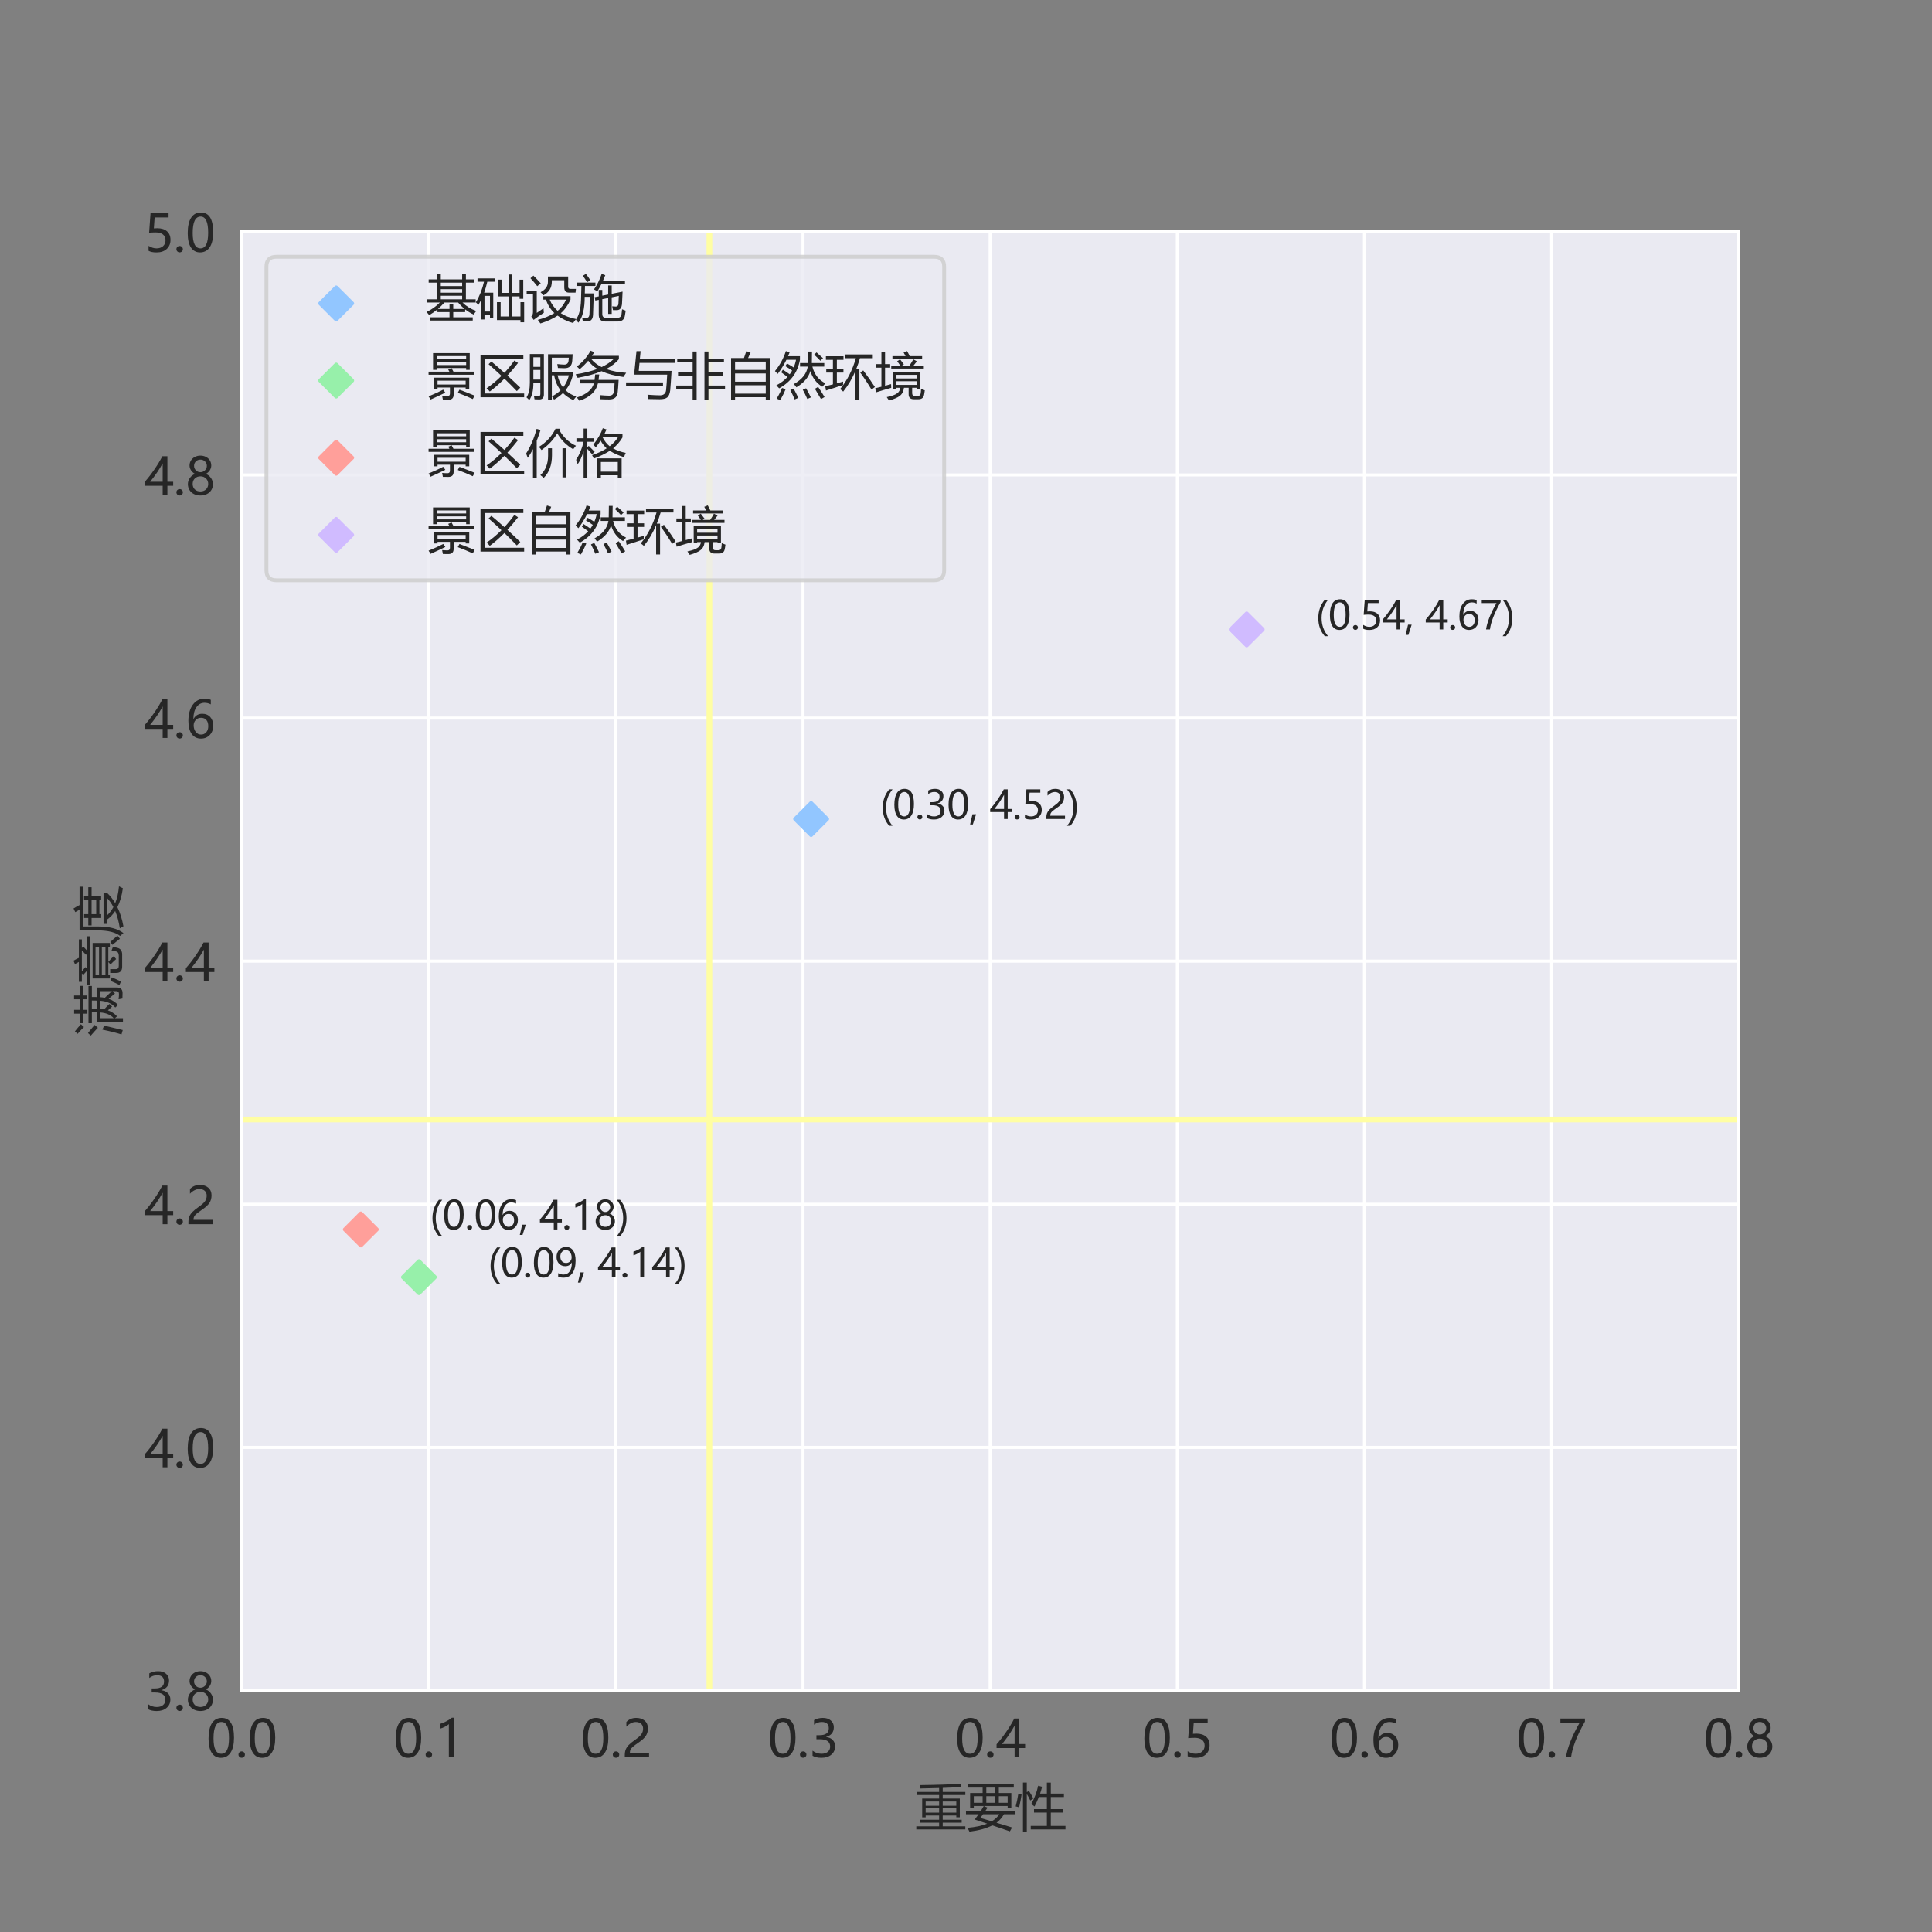 <?xml version="1.0" encoding="utf-8" standalone="no"?>
<!DOCTYPE svg PUBLIC "-//W3C//DTD SVG 1.1//EN"
  "http://www.w3.org/Graphics/SVG/1.1/DTD/svg11.dtd">
<svg xmlns:xlink="http://www.w3.org/1999/xlink" width="504pt" height="504pt" viewBox="0 0 504 504" xmlns="http://www.w3.org/2000/svg" version="1.1">
 <rect x="0" y="0" width="504" height="504" fill="#808080" stroke="none"/>
 <defs>
  <style type="text/css">*{stroke-linejoin: round; stroke-linecap: butt}</style>
 </defs>
 <g id="figure_1">
  <g id="patch_1">
   <path d="M 0 504 
L 504 504 
L 504 0 
L 0 0 
L 0 504 
z
" style="fill: none"/>
  </g>
  <g id="axes_1">
   <g id="patch_2">
    <path d="M 63 441 
L 453.6 441 
L 453.6 60.48 
L 63 60.48 
z
" style="fill: #eaeaf2"/>
   </g>
   <g id="matplotlib.axis_1">
    <g id="xtick_1">
     <g id="line2d_1">
      <path d="M 63 441 
L 63 60.48 
" clip-path="url(#pb23d74cddd)" style="fill: none; stroke: #ffffff; stroke-width: 0.8; stroke-linecap: round"/>
     </g>
     <g id="text_1">
      <!-- 0.0 -->
      <g style="fill: #262626" transform="translate(53.812 458.392) scale(0.13 -0.13)">
       <defs>
        <path id="MicrosoftYaHei-30" d="M 284 2325 
Q 284 3606 709 4264 
Q 1134 4922 1941 4922 
Q 3478 4922 3478 2441 
Q 3478 1216 3045 567 
Q 2613 -81 1831 -81 
Q 1094 -81 689 534 
Q 284 1150 284 2325 
z
M 909 2353 
Q 909 425 1888 425 
Q 2850 425 2850 2384 
Q 2850 4413 1906 4413 
Q 909 4413 909 2353 
z
" transform="scale(0.016)"/>
        <path id="MicrosoftYaHei-2e" d="M 372 322 
Q 372 491 487 606 
Q 603 722 775 722 
Q 950 722 1065 605 
Q 1181 488 1181 322 
Q 1181 159 1065 42 
Q 950 -75 772 -75 
Q 600 -75 486 42 
Q 372 159 372 322 
z
" transform="scale(0.016)"/>
       </defs>
       <use xlink:href="#MicrosoftYaHei-30"/>
       <use xlink:href="#MicrosoftYaHei-2e" x="58.643"/>
       <use xlink:href="#MicrosoftYaHei-30" x="82.715"/>
      </g>
     </g>
    </g>
    <g id="xtick_2">
     <g id="line2d_2">
      <path d="M 111.825 441 
L 111.825 60.48 
" clip-path="url(#pb23d74cddd)" style="fill: none; stroke: #ffffff; stroke-width: 0.8; stroke-linecap: round"/>
     </g>
     <g id="text_2">
      <!-- 0.1 -->
      <g style="fill: #262626" transform="translate(102.637 458.392) scale(0.13 -0.13)">
       <defs>
        <path id="MicrosoftYaHei-31" d="M 1781 0 
L 1781 4141 
Q 1638 3997 1295 3819 
Q 953 3641 663 3569 
L 663 4169 
Q 1047 4275 1484 4508 
Q 1922 4741 2156 4947 
L 2388 4947 
L 2388 0 
L 1781 0 
z
" transform="scale(0.016)"/>
       </defs>
       <use xlink:href="#MicrosoftYaHei-30"/>
       <use xlink:href="#MicrosoftYaHei-2e" x="58.643"/>
       <use xlink:href="#MicrosoftYaHei-31" x="82.715"/>
      </g>
     </g>
    </g>
    <g id="xtick_3">
     <g id="line2d_3">
      <path d="M 160.65 441 
L 160.65 60.48 
" clip-path="url(#pb23d74cddd)" style="fill: none; stroke: #ffffff; stroke-width: 0.8; stroke-linecap: round"/>
     </g>
     <g id="text_3">
      <!-- 0.2 -->
      <g style="fill: #262626" transform="translate(151.462 458.392) scale(0.13 -0.13)">
       <defs>
        <path id="MicrosoftYaHei-32" d="M 2666 3572 
Q 2666 3963 2419 4186 
Q 2172 4409 1747 4409 
Q 1447 4409 1140 4256 
Q 834 4103 569 3819 
L 569 4413 
Q 806 4659 1107 4790 
Q 1409 4922 1816 4922 
Q 2472 4922 2872 4570 
Q 3272 4219 3272 3619 
Q 3272 3084 3026 2693 
Q 2781 2303 2188 1894 
Q 1581 1475 1376 1294 
Q 1172 1113 1090 947 
Q 1009 781 1009 544 
L 3416 544 
L 3416 0 
L 372 0 
L 372 241 
Q 372 659 486 951 
Q 600 1244 862 1520 
Q 1125 1797 1681 2184 
Q 2250 2584 2458 2886 
Q 2666 3188 2666 3572 
z
" transform="scale(0.016)"/>
       </defs>
       <use xlink:href="#MicrosoftYaHei-30"/>
       <use xlink:href="#MicrosoftYaHei-2e" x="58.643"/>
       <use xlink:href="#MicrosoftYaHei-32" x="82.715"/>
      </g>
     </g>
    </g>
    <g id="xtick_4">
     <g id="line2d_4">
      <path d="M 209.475 441 
L 209.475 60.48 
" clip-path="url(#pb23d74cddd)" style="fill: none; stroke: #ffffff; stroke-width: 0.8; stroke-linecap: round"/>
     </g>
     <g id="text_4">
      <!-- 0.3 -->
      <g style="fill: #262626" transform="translate(200.287 458.392) scale(0.13 -0.13)">
       <defs>
        <path id="MicrosoftYaHei-33" d="M 447 809 
Q 944 425 1569 425 
Q 2069 425 2361 670 
Q 2653 916 2653 1328 
Q 2653 2247 1338 2247 
L 934 2247 
L 934 2753 
L 1319 2753 
Q 2484 2753 2484 3616 
Q 2484 4413 1594 4413 
Q 1084 4413 634 4069 
L 634 4647 
Q 1109 4922 1744 4922 
Q 2363 4922 2738 4598 
Q 3113 4275 3113 3759 
Q 3113 2809 2144 2538 
L 2144 2525 
Q 2669 2469 2973 2155 
Q 3278 1841 3278 1372 
Q 3278 719 2808 319 
Q 2338 -81 1556 -81 
Q 869 -81 447 175 
L 447 809 
z
" transform="scale(0.016)"/>
       </defs>
       <use xlink:href="#MicrosoftYaHei-30"/>
       <use xlink:href="#MicrosoftYaHei-2e" x="58.643"/>
       <use xlink:href="#MicrosoftYaHei-33" x="82.715"/>
      </g>
     </g>
    </g>
    <g id="xtick_5">
     <g id="line2d_5">
      <path d="M 258.3 441 
L 258.3 60.48 
" clip-path="url(#pb23d74cddd)" style="fill: none; stroke: #ffffff; stroke-width: 0.8; stroke-linecap: round"/>
     </g>
     <g id="text_5">
      <!-- 0.4 -->
      <g style="fill: #262626" transform="translate(249.112 458.392) scale(0.13 -0.13)">
       <defs>
        <path id="MicrosoftYaHei-34" d="M 2906 4841 
L 2906 1644 
L 3631 1644 
L 3631 1138 
L 2906 1138 
L 2906 0 
L 2313 0 
L 2313 1138 
L 53 1138 
L 53 1616 
Q 656 2294 1265 3178 
Q 1875 4063 2272 4841 
L 2906 4841 
z
M 741 1644 
L 2313 1644 
L 2313 3950 
Q 1988 3366 1616 2817 
Q 1244 2269 741 1644 
z
" transform="scale(0.016)"/>
       </defs>
       <use xlink:href="#MicrosoftYaHei-30"/>
       <use xlink:href="#MicrosoftYaHei-2e" x="58.643"/>
       <use xlink:href="#MicrosoftYaHei-34" x="82.715"/>
      </g>
     </g>
    </g>
    <g id="xtick_6">
     <g id="line2d_6">
      <path d="M 307.125 441 
L 307.125 60.48 
" clip-path="url(#pb23d74cddd)" style="fill: none; stroke: #ffffff; stroke-width: 0.8; stroke-linecap: round"/>
     </g>
     <g id="text_6">
      <!-- 0.5 -->
      <g style="fill: #262626" transform="translate(297.937 458.392) scale(0.13 -0.13)">
       <defs>
        <path id="MicrosoftYaHei-35" d="M 3294 1494 
Q 3294 784 2823 350 
Q 2353 -84 1559 -84 
Q 878 -84 544 119 
L 544 744 
Q 1034 425 1544 425 
Q 2050 425 2361 704 
Q 2672 984 2672 1447 
Q 2672 1909 2348 2167 
Q 2025 2425 1434 2425 
Q 978 2425 613 2384 
L 791 4841 
L 3053 4841 
L 3053 4303 
L 1306 4303 
L 1206 2931 
L 1647 2950 
Q 2416 2950 2855 2567 
Q 3294 2184 3294 1494 
z
" transform="scale(0.016)"/>
       </defs>
       <use xlink:href="#MicrosoftYaHei-30"/>
       <use xlink:href="#MicrosoftYaHei-2e" x="58.643"/>
       <use xlink:href="#MicrosoftYaHei-35" x="82.715"/>
      </g>
     </g>
    </g>
    <g id="xtick_7">
     <g id="line2d_7">
      <path d="M 355.95 441 
L 355.95 60.48 
" clip-path="url(#pb23d74cddd)" style="fill: none; stroke: #ffffff; stroke-width: 0.8; stroke-linecap: round"/>
     </g>
     <g id="text_7">
      <!-- 0.6 -->
      <g style="fill: #262626" transform="translate(346.762 458.392) scale(0.13 -0.13)">
       <defs>
        <path id="MicrosoftYaHei-36" d="M 3181 4219 
Q 2803 4413 2391 4413 
Q 1763 4413 1381 3866 
Q 1000 3319 994 2372 
L 1009 2372 
Q 1353 3038 2106 3038 
Q 2734 3038 3109 2628 
Q 3484 2219 3484 1541 
Q 3484 831 3051 375 
Q 2619 -81 1947 -81 
Q 1209 -81 789 495 
Q 369 1072 369 2131 
Q 369 3413 920 4167 
Q 1472 4922 2372 4922 
Q 2888 4922 3181 4781 
L 3181 4219 
z
M 1031 1584 
Q 1031 1106 1286 765 
Q 1541 425 1963 425 
Q 2363 425 2613 719 
Q 2863 1013 2863 1475 
Q 2863 1975 2627 2253 
Q 2391 2531 1956 2531 
Q 1544 2531 1287 2250 
Q 1031 1969 1031 1584 
z
" transform="scale(0.016)"/>
       </defs>
       <use xlink:href="#MicrosoftYaHei-30"/>
       <use xlink:href="#MicrosoftYaHei-2e" x="58.643"/>
       <use xlink:href="#MicrosoftYaHei-36" x="82.715"/>
      </g>
     </g>
    </g>
    <g id="xtick_8">
     <g id="line2d_8">
      <path d="M 404.775 441 
L 404.775 60.48 
" clip-path="url(#pb23d74cddd)" style="fill: none; stroke: #ffffff; stroke-width: 0.8; stroke-linecap: round"/>
     </g>
     <g id="text_8">
      <!-- 0.7 -->
      <g style="fill: #262626" transform="translate(395.587 458.392) scale(0.13 -0.13)">
       <defs>
        <path id="MicrosoftYaHei-37" d="M 3422 4463 
Q 2659 3131 2223 1998 
Q 1788 866 1684 0 
L 1047 0 
Q 1163 853 1594 1947 
Q 2025 3041 2747 4300 
L 347 4300 
L 347 4841 
L 3422 4841 
L 3422 4463 
z
" transform="scale(0.016)"/>
       </defs>
       <use xlink:href="#MicrosoftYaHei-30"/>
       <use xlink:href="#MicrosoftYaHei-2e" x="58.643"/>
       <use xlink:href="#MicrosoftYaHei-37" x="82.715"/>
      </g>
     </g>
    </g>
    <g id="xtick_9">
     <g id="line2d_9">
      <path d="M 453.6 441 
L 453.6 60.48 
" clip-path="url(#pb23d74cddd)" style="fill: none; stroke: #ffffff; stroke-width: 0.8; stroke-linecap: round"/>
     </g>
     <g id="text_9">
      <!-- 0.8 -->
      <g style="fill: #262626" transform="translate(444.412 458.392) scale(0.13 -0.13)">
       <defs>
        <path id="MicrosoftYaHei-38" d="M 306 1350 
Q 306 1769 556 2122 
Q 806 2475 1200 2625 
Q 884 2803 700 3081 
Q 516 3359 516 3684 
Q 516 4028 692 4312 
Q 869 4597 1183 4759 
Q 1497 4922 1875 4922 
Q 2256 4922 2572 4761 
Q 2888 4600 3063 4315 
Q 3238 4031 3238 3684 
Q 3238 3366 3058 3086 
Q 2878 2806 2559 2625 
Q 2953 2472 3200 2119 
Q 3447 1766 3447 1350 
Q 3447 938 3250 611 
Q 3053 284 2690 103 
Q 2328 -78 1875 -78 
Q 1425 -78 1065 103 
Q 706 284 506 612 
Q 306 941 306 1350 
z
M 906 1378 
Q 906 947 1172 687 
Q 1438 428 1878 428 
Q 2309 428 2582 692 
Q 2856 956 2856 1378 
Q 2856 1778 2579 2051 
Q 2303 2325 1878 2325 
Q 1456 2325 1181 2058 
Q 906 1791 906 1378 
z
M 1081 3634 
Q 1081 3309 1312 3076 
Q 1544 2844 1878 2844 
Q 2206 2844 2445 3078 
Q 2684 3313 2684 3634 
Q 2684 3963 2454 4191 
Q 2225 4419 1878 4419 
Q 1534 4419 1307 4195 
Q 1081 3972 1081 3634 
z
" transform="scale(0.016)"/>
       </defs>
       <use xlink:href="#MicrosoftYaHei-30"/>
       <use xlink:href="#MicrosoftYaHei-2e" x="58.643"/>
       <use xlink:href="#MicrosoftYaHei-38" x="82.715"/>
      </g>
     </g>
    </g>
    <g id="text_10">
     <!-- 重要性 -->
     <g style="fill: #262626" transform="translate(238.8 476.015) scale(0.13 -0.13)">
      <defs>
       <path id="MicrosoftYaHei-91cd" d="M 113 -203 
L 2975 -203 
L 2975 259 
L 600 259 
L 600 628 
L 2975 628 
L 2975 1153 
L 1288 1153 
L 1288 928 
L 850 928 
L 850 3278 
L 2975 3278 
L 2975 3728 
L 163 3728 
L 163 4116 
L 2975 4116 
L 2975 4606 
Q 1841 4572 625 4547 
Q 588 4747 538 4972 
Q 3706 5009 5669 5141 
L 5744 4716 
Q 4631 4663 3425 4619 
L 3425 4116 
L 6263 4116 
L 6263 3728 
L 3425 3728 
L 3425 3278 
L 5569 3278 
L 5569 934 
L 5131 934 
L 5131 1153 
L 3425 1153 
L 3425 628 
L 5806 628 
L 5806 259 
L 3425 259 
L 3425 -203 
L 6263 -203 
L 6263 -591 
L 113 -591 
L 113 -203 
z
M 3425 1516 
L 5131 1516 
L 5131 2053 
L 3425 2053 
L 3425 1516 
z
M 1288 1516 
L 2975 1516 
L 2975 2053 
L 1288 2053 
L 1288 1516 
z
M 5131 2916 
L 3425 2916 
L 3425 2384 
L 5131 2384 
L 5131 2916 
z
M 1288 2384 
L 2975 2384 
L 2975 2916 
L 1288 2916 
L 1288 2384 
z
" transform="scale(0.016)"/>
       <path id="MicrosoftYaHei-8981" d="M 613 3978 
L 2181 3978 
L 2181 4659 
L 313 4659 
L 313 5084 
L 6088 5084 
L 6088 4659 
L 4213 4659 
L 4213 3978 
L 5781 3978 
L 5781 2116 
L 5319 2116 
L 5319 2353 
L 1075 2353 
L 1075 2116 
L 613 2116 
L 613 3978 
z
M 94 1741 
L 1959 1741 
Q 2150 2038 2319 2341 
L 2800 2147 
Q 2663 1941 2528 1741 
L 6300 1741 
L 6300 1316 
L 4856 1316 
Q 4497 681 3925 247 
Q 4853 -31 5875 -347 
L 5600 -834 
Q 4550 -469 3394 -81 
Q 2300 -650 531 -872 
Q 419 -641 288 -391 
Q 1809 -253 2750 134 
Q 1991 388 1188 653 
Q 1447 981 1675 1316 
L 94 1316 
L 94 1741 
z
M 1900 853 
Q 2584 650 3328 428 
Q 3938 797 4269 1316 
L 2231 1316 
Q 2066 1078 1900 853 
z
M 2644 2753 
L 3750 2753 
L 3750 3578 
L 2644 3578 
L 2644 2753 
z
M 5319 3578 
L 4213 3578 
L 4213 2753 
L 5319 2753 
L 5319 3578 
z
M 1075 2753 
L 2181 2753 
L 2181 3578 
L 1075 3578 
L 1075 2753 
z
M 2644 3978 
L 3750 3978 
L 3750 4659 
L 2644 4659 
L 2644 3978 
z
" transform="scale(0.016)"/>
       <path id="MicrosoftYaHei-6027" d="M 1963 -153 
L 3988 -153 
L 3988 1522 
L 2375 1522 
L 2375 1959 
L 3988 1959 
L 3988 3472 
L 2975 3472 
Q 2744 2878 2438 2291 
Q 2169 2509 2019 2578 
Q 2644 3709 2894 4891 
L 3388 4759 
Q 3281 4328 3138 3909 
L 3988 3909 
L 3988 5284 
L 4481 5284 
L 4481 3909 
L 6125 3909 
L 6125 3472 
L 4481 3472 
L 4481 1959 
L 6000 1959 
L 6000 1522 
L 4481 1522 
L 4481 -153 
L 6319 -153 
L 6319 -591 
L 1963 -591 
L 1963 -153 
z
M 988 5291 
L 1469 5291 
L 1469 4091 
L 1738 4241 
Q 2063 3734 2294 3291 
L 1906 3041 
Q 1688 3503 1469 3859 
L 1469 -872 
L 988 -872 
L 988 5291 
z
M 406 3878 
L 819 3784 
Q 706 3028 506 2178 
Q 338 2241 75 2297 
Q 263 2978 406 3878 
z
" transform="scale(0.016)"/>
      </defs>
      <use xlink:href="#MicrosoftYaHei-91cd"/>
      <use xlink:href="#MicrosoftYaHei-8981" x="100"/>
      <use xlink:href="#MicrosoftYaHei-6027" x="200"/>
     </g>
    </g>
   </g>
   <g id="matplotlib.axis_2">
    <g id="ytick_1">
     <g id="line2d_10">
      <path d="M 63 441 
L 453.6 441 
" clip-path="url(#pb23d74cddd)" style="fill: none; stroke: #ffffff; stroke-width: 0.8; stroke-linecap: round"/>
     </g>
     <g id="text_11">
      <!-- 3.8 -->
      <g style="fill: #262626" transform="translate(37.623 446.196) scale(0.13 -0.13)">
       <use xlink:href="#MicrosoftYaHei-33"/>
       <use xlink:href="#MicrosoftYaHei-2e" x="58.643"/>
       <use xlink:href="#MicrosoftYaHei-38" x="82.715"/>
      </g>
     </g>
    </g>
    <g id="ytick_2">
     <g id="line2d_11">
      <path d="M 63 377.58 
L 453.6 377.58 
" clip-path="url(#pb23d74cddd)" style="fill: none; stroke: #ffffff; stroke-width: 0.8; stroke-linecap: round"/>
     </g>
     <g id="text_12">
      <!-- 4.0 -->
      <g style="fill: #262626" transform="translate(37.623 382.776) scale(0.13 -0.13)">
       <use xlink:href="#MicrosoftYaHei-34"/>
       <use xlink:href="#MicrosoftYaHei-2e" x="58.643"/>
       <use xlink:href="#MicrosoftYaHei-30" x="82.715"/>
      </g>
     </g>
    </g>
    <g id="ytick_3">
     <g id="line2d_12">
      <path d="M 63 314.16 
L 453.6 314.16 
" clip-path="url(#pb23d74cddd)" style="fill: none; stroke: #ffffff; stroke-width: 0.8; stroke-linecap: round"/>
     </g>
     <g id="text_13">
      <!-- 4.2 -->
      <g style="fill: #262626" transform="translate(37.623 319.356) scale(0.13 -0.13)">
       <use xlink:href="#MicrosoftYaHei-34"/>
       <use xlink:href="#MicrosoftYaHei-2e" x="58.643"/>
       <use xlink:href="#MicrosoftYaHei-32" x="82.715"/>
      </g>
     </g>
    </g>
    <g id="ytick_4">
     <g id="line2d_13">
      <path d="M 63 250.74 
L 453.6 250.74 
" clip-path="url(#pb23d74cddd)" style="fill: none; stroke: #ffffff; stroke-width: 0.8; stroke-linecap: round"/>
     </g>
     <g id="text_14">
      <!-- 4.4 -->
      <g style="fill: #262626" transform="translate(37.623 255.936) scale(0.13 -0.13)">
       <use xlink:href="#MicrosoftYaHei-34"/>
       <use xlink:href="#MicrosoftYaHei-2e" x="58.643"/>
       <use xlink:href="#MicrosoftYaHei-34" x="82.715"/>
      </g>
     </g>
    </g>
    <g id="ytick_5">
     <g id="line2d_14">
      <path d="M 63 187.32 
L 453.6 187.32 
" clip-path="url(#pb23d74cddd)" style="fill: none; stroke: #ffffff; stroke-width: 0.8; stroke-linecap: round"/>
     </g>
     <g id="text_15">
      <!-- 4.6 -->
      <g style="fill: #262626" transform="translate(37.623 192.516) scale(0.13 -0.13)">
       <use xlink:href="#MicrosoftYaHei-34"/>
       <use xlink:href="#MicrosoftYaHei-2e" x="58.643"/>
       <use xlink:href="#MicrosoftYaHei-36" x="82.715"/>
      </g>
     </g>
    </g>
    <g id="ytick_6">
     <g id="line2d_15">
      <path d="M 63 123.9 
L 453.6 123.9 
" clip-path="url(#pb23d74cddd)" style="fill: none; stroke: #ffffff; stroke-width: 0.8; stroke-linecap: round"/>
     </g>
     <g id="text_16">
      <!-- 4.8 -->
      <g style="fill: #262626" transform="translate(37.623 129.096) scale(0.13 -0.13)">
       <use xlink:href="#MicrosoftYaHei-34"/>
       <use xlink:href="#MicrosoftYaHei-2e" x="58.643"/>
       <use xlink:href="#MicrosoftYaHei-38" x="82.715"/>
      </g>
     </g>
    </g>
    <g id="ytick_7">
     <g id="line2d_16">
      <path d="M 63 60.48 
L 453.6 60.48 
" clip-path="url(#pb23d74cddd)" style="fill: none; stroke: #ffffff; stroke-width: 0.8; stroke-linecap: round"/>
     </g>
     <g id="text_17">
      <!-- 5.0 -->
      <g style="fill: #262626" transform="translate(37.623 65.676) scale(0.13 -0.13)">
       <use xlink:href="#MicrosoftYaHei-35"/>
       <use xlink:href="#MicrosoftYaHei-2e" x="58.643"/>
       <use xlink:href="#MicrosoftYaHei-30" x="82.715"/>
      </g>
     </g>
    </g>
    <g id="text_18">
     <!-- 满意度 -->
     <g style="fill: #262626" transform="translate(30.392 270.24) rotate(-90) scale(0.13 -0.13)">
      <defs>
       <path id="MicrosoftYaHei-6ee1" d="M 1594 3516 
L 6263 3516 
L 6263 3091 
L 4881 3091 
Q 4881 2769 4875 2459 
L 6075 2459 
L 6075 -28 
Q 6075 -759 5369 -759 
Q 5063 -759 4688 -741 
Q 4656 -503 4594 -259 
Q 5000 -309 5256 -309 
Q 5619 -309 5619 53 
L 5619 488 
Q 5497 375 5306 197 
Q 4969 631 4653 988 
Q 4406 278 3881 -191 
Q 3744 -22 3563 153 
Q 4309 797 4409 2034 
L 3384 2034 
Q 3372 1784 3328 1556 
Q 3678 1241 4013 891 
Q 3956 841 3675 559 
Q 3438 834 3206 1084 
Q 2975 403 2456 -66 
Q 2350 63 2225 209 
L 2225 -809 
L 1769 -809 
L 1769 2459 
L 2956 2459 
Q 2963 2784 2963 3091 
L 1594 3091 
L 1594 3516 
z
M 1600 4622 
L 2794 4622 
L 2794 5316 
L 3269 5316 
L 3269 4622 
L 4594 4622 
L 4594 5322 
L 5069 5322 
L 5069 4622 
L 6275 4622 
L 6275 4197 
L 5069 4197 
L 5069 3659 
L 4594 3659 
L 4594 4197 
L 3269 4197 
L 3269 3653 
L 2794 3653 
L 2794 4197 
L 1600 4197 
L 1600 4622 
z
M 788 1772 
Q 1050 1647 1294 1566 
Q 1019 453 738 -784 
L 188 -622 
Q 500 366 788 1772 
z
M 2225 350 
Q 2869 953 2941 2034 
L 2225 2034 
L 2225 350 
z
M 5619 2034 
L 4856 2034 
Q 4838 1738 4781 1469 
Q 5284 953 5619 578 
L 5619 2034 
z
M 356 3578 
Q 925 3147 1381 2741 
Q 1150 2484 1019 2341 
Q 525 2816 44 3222 
L 356 3578 
z
M 3397 2459 
L 4428 2459 
Q 4434 2753 4438 3091 
L 3406 3091 
Q 3403 2819 3397 2459 
z
M 575 5216 
Q 1006 4878 1469 4466 
Q 1275 4266 1113 4084 
Q 700 4516 263 4878 
L 575 5216 
z
" transform="scale(0.016)"/>
       <path id="MicrosoftYaHei-610f" d="M 2706 759 
L 3022 1028 
L 1419 1028 
L 1419 834 
L 956 834 
L 956 2997 
L 5406 2997 
L 5406 834 
L 4944 834 
L 4944 1028 
L 3038 1028 
Q 3447 681 3756 353 
L 3388 47 
Q 3125 353 2706 759 
z
M 150 3722 
L 1906 3722 
Q 1659 3956 1406 4172 
L 1594 4347 
L 538 4347 
L 538 4722 
L 3028 4722 
Q 2900 4984 2763 5216 
L 3188 5397 
Q 3391 5044 3538 4722 
L 5863 4722 
L 5863 4347 
L 4772 4347 
L 4988 4184 
Q 4738 3953 4472 3722 
L 6250 3722 
L 6250 3347 
L 150 3347 
L 150 3722 
z
M 1650 791 
L 2125 791 
L 2125 78 
Q 2125 -284 2538 -284 
L 3819 -284 
Q 4269 -284 4350 59 
Q 4413 297 4463 622 
Q 4681 528 4931 447 
Q 4856 91 4794 -128 
Q 4644 -709 3950 -709 
L 2438 -709 
Q 1650 -709 1650 34 
L 1650 791 
z
M 1419 1391 
L 4944 1391 
L 4944 1841 
L 1419 1841 
L 1419 1391 
z
M 4944 2634 
L 1419 2634 
L 1419 2191 
L 4944 2191 
L 4944 2634 
z
M 3925 3834 
Q 4178 4047 4481 4347 
L 1838 4347 
Q 2116 4141 2381 3909 
L 2191 3722 
L 4038 3722 
L 3925 3834 
z
M 656 759 
L 1094 591 
Q 869 22 569 -559 
Q 381 -472 131 -366 
Q 388 97 656 759 
z
M 5175 503 
L 5531 778 
Q 5975 303 6325 -116 
L 5931 -428 
Q 5550 72 5175 503 
z
" transform="scale(0.016)"/>
       <path id="MicrosoftYaHei-5ea6" d="M 1550 1216 
L 1550 1628 
L 5469 1628 
L 5469 1222 
Q 4903 613 4147 163 
Q 5050 -200 6263 -309 
L 6019 -797 
Q 4625 -603 3644 -109 
Q 2600 -619 1250 -866 
Q 1150 -666 994 -416 
Q 2231 -222 3166 166 
Q 2497 600 2066 1216 
L 1550 1216 
z
M 1363 3541 
L 2294 3541 
L 2294 4066 
L 2769 4066 
L 2769 3541 
L 4538 3541 
L 4538 4072 
L 5013 4072 
L 5013 3541 
L 6150 3541 
L 6150 3128 
L 5013 3128 
L 5013 1928 
L 4538 1928 
L 4538 2147 
L 2769 2147 
L 2769 1922 
L 2294 1922 
L 2294 3128 
L 1363 3128 
L 1363 3541 
z
M 3025 5172 
L 3481 5391 
Q 3694 5056 3909 4634 
L 6213 4634 
L 6213 4197 
L 1225 4197 
L 1225 2316 
Q 1225 178 394 -872 
Q 238 -666 38 -447 
Q 725 397 738 2347 
L 738 4634 
L 3331 4634 
Q 3188 4909 3025 5172 
z
M 2769 2547 
L 4538 2547 
L 4538 3128 
L 2769 3128 
L 2769 2547 
z
M 4819 1216 
L 2588 1216 
Q 3031 728 3656 391 
Q 4334 741 4819 1216 
z
" transform="scale(0.016)"/>
      </defs>
      <use xlink:href="#MicrosoftYaHei-6ee1"/>
      <use xlink:href="#MicrosoftYaHei-610f" x="100"/>
      <use xlink:href="#MicrosoftYaHei-5ea6" x="200"/>
     </g>
    </g>
   </g>
   <g id="PathCollection_1">
    <defs>
     <path id="m58c01a2688" d="M 0 4.183 
L 4.183 0 
L 0 -4.183 
L -4.183 0 
z
" style="stroke: #92c6ff"/>
    </defs>
    <g clip-path="url(#pb23d74cddd)">
     <use xlink:href="#m58c01a2688" x="211.598" y="213.659" style="fill: #92c6ff; stroke: #92c6ff"/>
    </g>
   </g>
   <g id="PathCollection_2">
    <defs>
     <path id="m97874582ac" d="M 0 4.183 
L 4.183 0 
L 0 -4.183 
L -4.183 0 
z
" style="stroke: #97f0aa"/>
    </defs>
    <g clip-path="url(#pb23d74cddd)">
     <use xlink:href="#m97874582ac" x="109.291" y="333.172" style="fill: #97f0aa; stroke: #97f0aa"/>
    </g>
   </g>
   <g id="PathCollection_3">
    <defs>
     <path id="m579d39f0d3" d="M 0 4.183 
L 4.183 0 
L 0 -4.183 
L -4.183 0 
z
" style="stroke: #ff9f9a"/>
    </defs>
    <g clip-path="url(#pb23d74cddd)">
     <use xlink:href="#m579d39f0d3" x="94.136" y="320.731" style="fill: #ff9f9a; stroke: #ff9f9a"/>
    </g>
   </g>
   <g id="PathCollection_4">
    <defs>
     <path id="m1ed3e3c38b" d="M 0 4.183 
L 4.183 0 
L 0 -4.183 
L -4.183 0 
z
" style="stroke: #d0bbff"/>
    </defs>
    <g clip-path="url(#pb23d74cddd)">
     <use xlink:href="#m1ed3e3c38b" x="325.225" y="164.201" style="fill: #d0bbff; stroke: #d0bbff"/>
    </g>
   </g>
   <g id="line2d_17">
    <path d="M 185.062 441 
L 185.062 60.48 
" clip-path="url(#pb23d74cddd)" style="fill: none; stroke: #fffea3; stroke-width: 1.5; stroke-linecap: round"/>
   </g>
   <g id="line2d_18">
    <path d="M 63 292.042 
L 453.6 292.042 
" clip-path="url(#pb23d74cddd)" style="fill: none; stroke: #fffea3; stroke-width: 1.5; stroke-linecap: round"/>
   </g>
   <g id="patch_3">
    <path d="M 63 441 
L 63 60.48 
" style="fill: none; stroke: #ffffff; stroke-width: 0.8; stroke-linejoin: miter; stroke-linecap: square"/>
   </g>
   <g id="patch_4">
    <path d="M 453.6 441 
L 453.6 60.48 
" style="fill: none; stroke: #ffffff; stroke-width: 0.8; stroke-linejoin: miter; stroke-linecap: square"/>
   </g>
   <g id="patch_5">
    <path d="M 63 441 
L 453.6 441 
" style="fill: none; stroke: #ffffff; stroke-width: 0.8; stroke-linejoin: miter; stroke-linecap: square"/>
   </g>
   <g id="patch_6">
    <path d="M 63 60.48 
L 453.6 60.48 
" style="fill: none; stroke: #ffffff; stroke-width: 0.8; stroke-linejoin: miter; stroke-linecap: square"/>
   </g>
   <g id="text_19">
    <!-- (0.30, 4.52) -->
    <g style="fill: #262626" transform="translate(229.517 213.659) scale(0.1 -0.1)">
     <defs>
      <path id="MicrosoftYaHei-28" d="M 1531 -1100 
Q 478 100 478 1847 
Q 478 3594 1531 4841 
L 2072 4841 
Q 1016 3544 1016 1853 
Q 1016 166 2066 -1100 
L 1531 -1100 
z
" transform="scale(0.016)"/>
      <path id="MicrosoftYaHei-2c" d="M 1109 778 
L 575 -888 
L 131 -888 
L 519 778 
L 1109 778 
z
" transform="scale(0.016)"/>
      <path id="MicrosoftYaHei-20" transform="scale(0.016)"/>
      <path id="MicrosoftYaHei-29" d="M 78 -1100 
Q 1131 163 1131 1853 
Q 1131 3547 72 4841 
L 616 4841 
Q 1672 3603 1672 1847 
Q 1672 91 616 -1100 
L 78 -1100 
z
" transform="scale(0.016)"/>
     </defs>
     <use xlink:href="#MicrosoftYaHei-28"/>
     <use xlink:href="#MicrosoftYaHei-30" x="33.398"/>
     <use xlink:href="#MicrosoftYaHei-2e" x="92.041"/>
     <use xlink:href="#MicrosoftYaHei-33" x="116.113"/>
     <use xlink:href="#MicrosoftYaHei-30" x="174.756"/>
     <use xlink:href="#MicrosoftYaHei-2c" x="233.398"/>
     <use xlink:href="#MicrosoftYaHei-20" x="257.471"/>
     <use xlink:href="#MicrosoftYaHei-34" x="287.061"/>
     <use xlink:href="#MicrosoftYaHei-2e" x="345.703"/>
     <use xlink:href="#MicrosoftYaHei-35" x="369.775"/>
     <use xlink:href="#MicrosoftYaHei-32" x="428.418"/>
     <use xlink:href="#MicrosoftYaHei-29" x="487.061"/>
    </g>
   </g>
   <g id="text_20">
    <!-- (0.09, 4.14) -->
    <g style="fill: #262626" transform="translate(127.209 333.172) scale(0.1 -0.1)">
     <defs>
      <path id="MicrosoftYaHei-39" d="M 578 656 
Q 978 425 1441 425 
Q 2091 425 2448 937 
Q 2806 1450 2806 2394 
Q 2800 2388 2794 2394 
Q 2475 1788 1722 1788 
Q 1113 1788 713 2206 
Q 313 2625 313 3294 
Q 313 4006 750 4464 
Q 1188 4922 1884 4922 
Q 2606 4922 3012 4355 
Q 3419 3788 3419 2703 
Q 3419 1363 2894 641 
Q 2369 -81 1441 -81 
Q 931 -81 578 84 
L 578 656 
z
M 931 3372 
Q 931 2884 1181 2598 
Q 1431 2313 1872 2313 
Q 2253 2313 2512 2573 
Q 2772 2834 2772 3206 
Q 2772 3728 2514 4070 
Q 2256 4413 1834 4413 
Q 1444 4413 1187 4116 
Q 931 3819 931 3372 
z
" transform="scale(0.016)"/>
     </defs>
     <use xlink:href="#MicrosoftYaHei-28"/>
     <use xlink:href="#MicrosoftYaHei-30" x="33.398"/>
     <use xlink:href="#MicrosoftYaHei-2e" x="92.041"/>
     <use xlink:href="#MicrosoftYaHei-30" x="116.113"/>
     <use xlink:href="#MicrosoftYaHei-39" x="174.756"/>
     <use xlink:href="#MicrosoftYaHei-2c" x="233.398"/>
     <use xlink:href="#MicrosoftYaHei-20" x="257.471"/>
     <use xlink:href="#MicrosoftYaHei-34" x="287.061"/>
     <use xlink:href="#MicrosoftYaHei-2e" x="345.703"/>
     <use xlink:href="#MicrosoftYaHei-31" x="369.775"/>
     <use xlink:href="#MicrosoftYaHei-34" x="428.418"/>
     <use xlink:href="#MicrosoftYaHei-29" x="487.061"/>
    </g>
   </g>
   <g id="text_21">
    <!-- (0.06, 4.18) -->
    <g style="fill: #262626" transform="translate(112.054 320.731) scale(0.1 -0.1)">
     <use xlink:href="#MicrosoftYaHei-28"/>
     <use xlink:href="#MicrosoftYaHei-30" x="33.398"/>
     <use xlink:href="#MicrosoftYaHei-2e" x="92.041"/>
     <use xlink:href="#MicrosoftYaHei-30" x="116.113"/>
     <use xlink:href="#MicrosoftYaHei-36" x="174.756"/>
     <use xlink:href="#MicrosoftYaHei-2c" x="233.398"/>
     <use xlink:href="#MicrosoftYaHei-20" x="257.471"/>
     <use xlink:href="#MicrosoftYaHei-34" x="287.061"/>
     <use xlink:href="#MicrosoftYaHei-2e" x="345.703"/>
     <use xlink:href="#MicrosoftYaHei-31" x="369.775"/>
     <use xlink:href="#MicrosoftYaHei-38" x="428.418"/>
     <use xlink:href="#MicrosoftYaHei-29" x="487.061"/>
    </g>
   </g>
   <g id="text_22">
    <!-- (0.54, 4.67) -->
    <g style="fill: #262626" transform="translate(343.143 164.201) scale(0.1 -0.1)">
     <use xlink:href="#MicrosoftYaHei-28"/>
     <use xlink:href="#MicrosoftYaHei-30" x="33.398"/>
     <use xlink:href="#MicrosoftYaHei-2e" x="92.041"/>
     <use xlink:href="#MicrosoftYaHei-35" x="116.113"/>
     <use xlink:href="#MicrosoftYaHei-34" x="174.756"/>
     <use xlink:href="#MicrosoftYaHei-2c" x="233.398"/>
     <use xlink:href="#MicrosoftYaHei-20" x="257.471"/>
     <use xlink:href="#MicrosoftYaHei-34" x="287.061"/>
     <use xlink:href="#MicrosoftYaHei-2e" x="345.703"/>
     <use xlink:href="#MicrosoftYaHei-36" x="369.775"/>
     <use xlink:href="#MicrosoftYaHei-37" x="428.418"/>
     <use xlink:href="#MicrosoftYaHei-29" x="487.061"/>
    </g>
   </g>
   <g id="legend_1">
    <g id="patch_7">
     <path d="M 72.1 151.374 
L 243.7 151.374 
Q 246.3 151.374 246.3 148.774 
L 246.3 69.58 
Q 246.3 66.98 243.7 66.98 
L 72.1 66.98 
Q 69.5 66.98 69.5 69.58 
L 69.5 148.774 
Q 69.5 151.374 72.1 151.374 
z
" style="fill: #eaeaf2; opacity: 0.8; stroke: #cccccc; stroke-linejoin: miter"/>
    </g>
    <g id="PathCollection_5">
     <g>
      <use xlink:href="#m58c01a2688" x="87.7" y="79.159" style="fill: #92c6ff; stroke: #92c6ff"/>
     </g>
    </g>
    <g id="text_23">
     <!-- 基础设施 -->
     <g style="fill: #262626" transform="translate(111.1 82.572) scale(0.13 -0.13)">
      <defs>
       <path id="MicrosoftYaHei-57fa" d="M 6319 697 
Q 6113 441 5981 247 
Q 5406 519 4925 897 
L 4925 553 
L 3431 553 
L 3431 -97 
L 5875 -97 
L 5875 -503 
L 519 -503 
L 519 -97 
L 2963 -97 
L 2963 553 
L 1450 553 
L 1450 894 
Q 953 478 413 172 
Q 294 341 88 566 
Q 1050 1034 1753 1753 
L 156 1753 
L 156 2159 
L 1400 2159 
L 1400 4253 
L 350 4253 
L 350 4659 
L 1400 4659 
L 1400 5334 
L 1869 5334 
L 1869 4659 
L 4550 4659 
L 4550 5334 
L 5019 5334 
L 5019 4659 
L 6069 4659 
L 6069 4253 
L 5019 4253 
L 5019 2159 
L 6244 2159 
L 6244 1753 
L 4600 1753 
Q 5303 1053 6319 697 
z
M 2963 1553 
L 3431 1553 
L 3431 947 
L 4863 947 
Q 4416 1306 4047 1753 
L 2325 1753 
Q 1934 1309 1513 947 
L 2963 947 
L 2963 1553 
z
M 1869 2159 
L 4550 2159 
L 4550 2603 
L 1869 2603 
L 1869 2159 
z
M 1869 2991 
L 4550 2991 
L 4550 3428 
L 1869 3428 
L 1869 2991 
z
M 1869 3816 
L 4550 3816 
L 4550 4253 
L 1869 4253 
L 1869 3816 
z
" transform="scale(0.016)"/>
       <path id="MicrosoftYaHei-7840" d="M 5500 2222 
L 5500 2516 
L 4594 2516 
L 4594 3 
L 5613 3 
L 5613 1803 
L 6075 1803 
L 6075 -728 
L 5613 -728 
L 5613 -447 
L 2663 -447 
L 2663 1803 
L 3125 1803 
L 3125 3 
L 4131 3 
L 4131 2516 
L 2775 2516 
L 2775 4622 
L 3238 4622 
L 3238 2966 
L 4131 2966 
L 4131 5272 
L 4594 5272 
L 4594 2966 
L 5500 2966 
L 5500 4616 
L 5963 4616 
L 5963 2222 
L 5500 2222 
z
M 19 1784 
Q 725 2956 1038 4366 
L 225 4366 
L 225 4778 
L 2444 4778 
L 2444 4366 
L 1453 4366 
Q 1294 3641 1059 2991 
L 2200 2991 
L 2200 -197 
L 1788 -197 
L 1788 222 
L 1100 222 
L 1100 -372 
L 688 -372 
L 688 2106 
Q 522 1763 331 1447 
Q 200 1616 19 1784 
z
M 1788 2591 
L 1100 2591 
L 1100 622 
L 1788 622 
L 1788 2591 
z
" transform="scale(0.016)"/>
       <path id="MicrosoftYaHei-8bbe" d="M 2231 2116 
L 2231 2547 
L 5638 2547 
L 5638 2116 
Q 5144 1031 4419 416 
Q 5216 -109 6338 -316 
Q 6119 -597 5956 -822 
Q 4841 -500 4013 113 
Q 3163 -463 1863 -872 
Q 1700 -641 1538 -422 
Q 2778 -88 3613 431 
Q 2888 1131 2559 2116 
L 2231 2116 
z
M 4856 4553 
L 3294 4553 
L 3294 4372 
Q 3294 3222 2244 2659 
Q 2075 2866 1881 3047 
Q 2806 3522 2806 4359 
L 2806 5016 
L 5344 5016 
L 5344 3741 
Q 5344 3459 5631 3459 
L 6319 3459 
Q 6288 3203 6269 2997 
L 5444 2997 
Q 4856 2997 4856 3647 
L 4856 4553 
z
M 2250 1028 
Q 2263 734 2294 472 
Q 1438 -84 1019 -422 
L 719 -9 
Q 931 197 931 553 
L 931 2778 
L 138 2778 
L 138 3228 
L 1406 3228 
L 1406 453 
Q 1813 722 2250 1028 
z
M 988 5128 
Q 1469 4653 1906 4166 
L 1469 3803 
Q 1013 4391 613 4803 
L 988 5128 
z
M 3031 2116 
Q 3347 1319 4022 713 
Q 4684 1225 5081 2116 
L 3031 2116 
z
" transform="scale(0.016)"/>
       <path id="MicrosoftYaHei-65bd" d="M 4113 3897 
L 4556 3897 
L 4556 2850 
L 5919 3122 
Q 5888 2334 5850 1659 
Q 5813 797 5175 797 
Q 4956 797 4713 803 
Q 4675 1034 4619 1278 
Q 4900 1247 5081 1247 
Q 5381 1247 5400 1647 
Q 5431 2097 5444 2584 
L 4556 2406 
L 4556 328 
L 4113 328 
L 4113 2319 
L 3375 2175 
L 3375 297 
Q 3375 -166 3856 -166 
L 5225 -166 
Q 5719 -166 5781 247 
Q 5819 466 5856 909 
Q 6081 816 6313 734 
Q 6250 284 6194 34 
Q 6063 -628 5281 -628 
L 3756 -628 
Q 2931 -628 2931 228 
L 2931 2088 
L 2500 2003 
L 2425 2422 
L 2931 2522 
L 2931 3334 
L 3375 3334 
L 3375 2613 
L 4113 2759 
L 4113 3897 
z
M 194 4259 
L 2513 4259 
L 2513 3828 
L 1203 3828 
Q 1197 3378 1181 2897 
L 2306 2897 
Q 2269 1434 2213 216 
Q 2175 -616 1481 -616 
Q 1263 -616 938 -609 
Q 900 -403 844 -134 
Q 1200 -172 1388 -172 
Q 1738 -172 1763 291 
Q 1813 1328 1838 2466 
L 1169 2466 
Q 1175 228 375 -772 
Q 250 -603 56 -397 
Q 650 372 706 2091 
Q 741 3009 753 3828 
L 194 3828 
L 194 4259 
z
M 2331 3397 
Q 2913 4222 3294 5341 
L 3750 5184 
Q 3613 4834 3472 4516 
L 6219 4516 
L 6219 4084 
L 3272 4084 
Q 3025 3581 2763 3166 
Q 2513 3309 2331 3397 
z
M 938 5109 
L 1313 5347 
Q 1613 4991 1875 4553 
L 1475 4297 
Q 1163 4803 938 5109 
z
" transform="scale(0.016)"/>
      </defs>
      <use xlink:href="#MicrosoftYaHei-57fa"/>
      <use xlink:href="#MicrosoftYaHei-7840" x="100"/>
      <use xlink:href="#MicrosoftYaHei-8bbe" x="200"/>
      <use xlink:href="#MicrosoftYaHei-65bd" x="300"/>
     </g>
    </g>
    <g id="PathCollection_6">
     <g>
      <use xlink:href="#m97874582ac" x="87.7" y="99.283" style="fill: #97f0aa; stroke: #97f0aa"/>
     </g>
    </g>
    <g id="text_24">
     <!-- 景区服务与非自然环境 -->
     <g style="fill: #262626" transform="translate(111.1 102.695) scale(0.13 -0.13)">
      <defs>
       <path id="MicrosoftYaHei-666f" d="M 900 5084 
L 5500 5084 
L 5500 2984 
L 5050 2984 
L 5050 3209 
L 1350 3209 
L 1350 2984 
L 900 2984 
L 900 5084 
z
M 1013 2003 
L 5438 2003 
L 5438 566 
L 4988 566 
L 4988 766 
L 3481 766 
L 3481 -103 
Q 3488 -766 2825 -766 
Q 2406 -766 2131 -759 
Q 2119 -666 2038 -266 
Q 2431 -303 2713 -303 
Q 3013 -303 3019 9 
L 3019 766 
L 1463 766 
L 1463 566 
L 1013 566 
L 1013 2003 
z
M 338 2759 
L 2950 2759 
Q 2878 2888 2800 3022 
L 3219 3197 
Q 3350 2969 3459 2759 
L 6075 2759 
L 6075 2372 
L 338 2372 
L 338 2759 
z
M 4988 1628 
L 1463 1628 
L 1463 1141 
L 4988 1141 
L 4988 1628 
z
M 1350 3584 
L 5050 3584 
L 5050 3966 
L 1350 3966 
L 1350 3584 
z
M 5050 4709 
L 1350 4709 
L 1350 4328 
L 5050 4328 
L 5050 4709 
z
M 4000 103 
L 4213 497 
Q 5181 134 6113 -247 
L 5881 -678 
Q 5025 -278 4000 103 
z
M 2175 503 
L 2438 122 
Q 1531 -322 588 -741 
Q 494 -559 338 -341 
Q 1406 97 2175 503 
z
" transform="scale(0.016)"/>
       <path id="MicrosoftYaHei-533a" d="M 600 4872 
L 5975 4872 
L 5975 4384 
L 1131 4384 
L 1131 22 
L 6075 22 
L 6075 -453 
L 600 -453 
L 600 4872 
z
M 1613 3697 
L 1963 4028 
Q 2744 3384 3597 2616 
Q 4250 3322 4850 4153 
L 5306 3847 
Q 4650 2997 3975 2272 
Q 4753 1563 5588 753 
L 5156 316 
Q 4400 1106 3600 1878 
Q 2697 963 1763 266 
Q 1613 459 1363 672 
Q 2344 1341 3228 2231 
Q 2444 2972 1613 3697 
z
" transform="scale(0.016)"/>
       <path id="MicrosoftYaHei-670d" d="M 2819 4941 
L 5906 4941 
Q 5875 4434 5856 4141 
Q 5806 3172 4869 3191 
Q 4613 3197 4063 3216 
Q 4025 3459 3981 3709 
Q 4444 3653 4813 3641 
Q 5350 3622 5394 4153 
Q 5413 4316 5425 4509 
L 3294 4509 
L 3294 2709 
L 5931 2709 
L 5931 2341 
Q 5681 1244 5016 431 
Q 5556 -81 6356 -366 
Q 6144 -616 5994 -816 
Q 5225 -456 4691 78 
Q 4213 -394 3569 -753 
Q 3450 -547 3313 -341 
Q 3938 -22 4391 422 
Q 3781 1203 3588 2303 
L 3294 2303 
L 3294 -803 
L 2819 -803 
L 2819 4941 
z
M 538 4966 
L 2300 4966 
L 2300 -103 
Q 2300 -728 1719 -728 
Q 1400 -728 1125 -709 
Q 1100 -522 1050 -266 
Q 1369 -316 1600 -316 
Q 1856 -316 1856 -59 
L 1856 1378 
L 981 1378 
Q 1000 -59 463 -816 
Q 325 -634 119 -466 
Q 538 178 538 1359 
L 538 4966 
z
M 5438 2303 
L 4016 2303 
Q 4209 1403 4706 772 
Q 5222 1425 5438 2303 
z
M 981 1766 
L 1856 1766 
L 1856 2972 
L 981 2972 
L 981 1766 
z
M 1856 4559 
L 981 4559 
L 981 3359 
L 1856 3359 
L 1856 4559 
z
" transform="scale(0.016)"/>
       <path id="MicrosoftYaHei-52a1" d="M 1900 5391 
L 2369 5191 
Q 2228 4959 2075 4741 
L 5456 4741 
L 5456 4322 
Q 4875 3616 3866 3088 
Q 4916 2706 6369 2616 
Q 6169 2334 6019 2091 
Q 4391 2306 3288 2819 
Q 2047 2291 288 1984 
Q 181 2178 31 2422 
Q 1597 2663 2750 3103 
Q 2038 3538 1609 4131 
Q 1125 3556 538 3066 
Q 350 3266 194 3403 
Q 1344 4316 1900 5391 
z
M 588 1728 
L 2406 1728 
Q 2450 2031 2481 2403 
L 2988 2403 
Q 2947 2031 2903 1728 
L 5425 1728 
Q 5363 609 5306 159 
Q 5206 -722 4256 -728 
Q 3888 -734 3150 -703 
Q 3113 -472 3056 -184 
Q 3775 -247 4244 -253 
Q 4775 -241 4831 284 
Q 4888 753 4913 1284 
L 2828 1284 
Q 2497 -219 500 -897 
Q 356 -691 194 -478 
Q 1988 103 2319 1284 
L 588 1284 
L 588 1728 
z
M 4788 4328 
L 1997 4328 
Q 2500 3725 3291 3334 
Q 4194 3756 4788 4328 
z
" transform="scale(0.016)"/>
       <path id="MicrosoftYaHei-4e0e" d="M 1163 2384 
L 1163 2859 
L 1413 5328 
L 1931 5328 
L 1834 4334 
L 6269 4334 
L 6269 3859 
L 1791 3859 
L 1694 2859 
L 5813 2859 
Q 5738 1547 5644 416 
Q 5556 -247 5263 -478 
Q 4981 -703 4322 -703 
Q 3706 -697 2900 -678 
Q 2863 -466 2794 -134 
Q 3744 -203 4213 -209 
Q 5050 -266 5125 447 
Q 5206 1278 5263 2384 
L 1163 2384 
z
M 106 1409 
L 4738 1409 
L 4738 934 
L 106 934 
L 106 1409 
z
" transform="scale(0.016)"/>
       <path id="MicrosoftYaHei-975e" d="M 3688 5284 
L 4188 5284 
L 4188 4391 
L 6131 4391 
L 6131 3941 
L 4188 3941 
L 4188 2716 
L 6038 2716 
L 6038 2266 
L 4188 2266 
L 4188 1016 
L 6269 1016 
L 6269 566 
L 4188 566 
L 4188 -797 
L 3688 -797 
L 3688 5284 
z
M 150 1016 
L 2206 1016 
L 2206 2266 
L 375 2266 
L 375 2716 
L 2206 2716 
L 2206 3941 
L 275 3941 
L 275 4391 
L 2206 4391 
L 2206 5284 
L 2706 5284 
L 2706 -797 
L 2206 -797 
L 2206 566 
L 150 566 
L 150 1016 
z
" transform="scale(0.016)"/>
       <path id="MicrosoftYaHei-81ea" d="M 775 4466 
L 2391 4466 
Q 2525 4828 2688 5328 
L 3219 5166 
Q 3059 4778 2909 4466 
L 5625 4466 
L 5625 -822 
L 5125 -822 
L 5125 -447 
L 1275 -447 
L 1275 -822 
L 775 -822 
L 775 4466 
z
M 1275 3 
L 5125 3 
L 5125 1053 
L 1275 1053 
L 1275 3 
z
M 1275 1497 
L 5125 1497 
L 5125 2534 
L 1275 2534 
L 1275 1497 
z
M 5125 4016 
L 1275 4016 
L 1275 2978 
L 5125 2978 
L 5125 4016 
z
" transform="scale(0.016)"/>
       <path id="MicrosoftYaHei-7136" d="M 31 2834 
Q 956 3959 1400 5341 
L 1869 5184 
Q 1775 4934 1675 4697 
L 3163 4697 
L 3163 4241 
Q 2731 1866 556 666 
Q 419 828 206 1041 
Q 1063 1497 1606 2097 
Q 1200 2409 806 2678 
L 1025 3003 
Q 1463 2734 1881 2428 
Q 2056 2672 2181 2897 
Q 1781 3191 1331 3447 
L 1538 3784 
Q 1981 3547 2375 3284 
Q 2581 3753 2669 4247 
L 1469 4247 
Q 1000 3309 375 2478 
Q 231 2641 31 2834 
z
M 3175 3841 
L 4181 3841 
Q 4200 4466 4200 5278 
L 4675 5278 
Q 4675 4434 4656 3841 
L 6213 3841 
L 6213 3391 
L 4725 3391 
Q 5081 1934 6356 1297 
Q 6156 1078 5969 866 
Q 4875 1522 4469 2841 
Q 4131 1634 2719 797 
Q 2594 984 2406 1209 
Q 3931 2053 4144 3391 
L 3175 3391 
L 3175 3841 
z
M 5044 609 
L 5444 847 
Q 5919 141 6250 -422 
L 5806 -684 
Q 5481 -109 5044 609 
z
M 919 716 
L 1369 553 
Q 1131 -28 694 -816 
Q 481 -716 244 -622 
Q 706 153 919 716 
z
M 1956 447 
L 2369 634 
Q 2663 97 2963 -528 
L 2500 -728 
Q 2275 -172 1956 447 
z
M 3519 491 
L 3931 672 
Q 4256 122 4538 -472 
L 4088 -666 
Q 3813 -41 3519 491 
z
M 4950 4891 
L 5244 5172 
Q 5681 4784 6056 4447 
L 5725 4122 
Q 5394 4478 4950 4891 
z
" transform="scale(0.016)"/>
       <path id="MicrosoftYaHei-73af" d="M 2606 4447 
L 2606 4916 
L 6050 4916 
L 6050 4447 
L 4441 4447 
Q 4228 3716 3959 3053 
L 4369 3053 
L 4369 -816 
L 3875 -816 
L 3875 2850 
Q 3247 1381 2338 259 
Q 2175 422 1944 566 
Q 3284 2200 3925 4447 
L 2606 4447 
z
M 94 922 
Q 544 1031 1050 1166 
L 1050 2641 
L 213 2641 
L 213 3091 
L 1050 3091 
L 1050 4241 
L 169 4241 
L 169 4691 
L 2375 4691 
L 2375 4241 
L 1544 4241 
L 1544 3091 
L 2369 3091 
L 2369 2641 
L 1544 2641 
L 1544 1297 
Q 1922 1400 2331 1516 
Q 2313 1284 2325 1084 
Q 1081 691 175 391 
L 94 922 
z
M 4856 2909 
Q 5813 1628 6313 834 
L 5888 509 
Q 5225 1622 4469 2653 
L 4856 2909 
z
" transform="scale(0.016)"/>
       <path id="MicrosoftYaHei-5883" d="M 2338 2722 
L 5756 2722 
L 5756 591 
L 5325 591 
L 5325 734 
L 4738 734 
L 4738 59 
Q 4738 -284 5063 -284 
L 5456 -284 
Q 5763 -284 5806 28 
Q 5844 272 5856 603 
Q 6094 497 6319 416 
Q 6275 28 6225 -172 
Q 6119 -703 5519 -703 
L 4950 -703 
Q 4294 -703 4294 -78 
L 4294 734 
L 3709 734 
Q 3628 50 3175 -284 
Q 2794 -591 1838 -866 
Q 1706 -653 1550 -434 
Q 2525 -228 2888 66 
Q 3188 300 3250 734 
L 2769 734 
L 2769 591 
L 2338 591 
L 2338 2722 
z
M 106 678 
Q 441 756 881 869 
L 881 3259 
L 169 3259 
L 169 3703 
L 881 3703 
L 881 5266 
L 1338 5266 
L 1338 3703 
L 1981 3703 
L 1981 3259 
L 1338 3259 
L 1338 991 
Q 1688 1084 2094 1197 
Q 2100 928 2113 728 
Q 1150 466 200 159 
L 106 678 
z
M 2113 3522 
L 3238 3522 
Q 3066 3794 2856 4066 
L 3225 4297 
Q 3481 3984 3700 3678 
L 3466 3522 
L 4409 3522 
Q 4663 3909 4881 4303 
L 5331 4053 
Q 5119 3781 4909 3522 
L 6200 3522 
L 6200 3147 
L 2113 3147 
L 2113 3522 
z
M 2263 4703 
L 3913 4703 
Q 3800 4928 3663 5159 
L 4100 5341 
Q 4291 5006 4425 4703 
L 5988 4703 
L 5988 4328 
L 2263 4328 
L 2263 4703 
z
M 2769 1097 
L 5325 1097 
L 5325 1559 
L 2769 1559 
L 2769 1097 
z
M 5325 2359 
L 2769 2359 
L 2769 1909 
L 5325 1909 
L 5325 2359 
z
" transform="scale(0.016)"/>
      </defs>
      <use xlink:href="#MicrosoftYaHei-666f"/>
      <use xlink:href="#MicrosoftYaHei-533a" x="100"/>
      <use xlink:href="#MicrosoftYaHei-670d" x="200"/>
      <use xlink:href="#MicrosoftYaHei-52a1" x="300"/>
      <use xlink:href="#MicrosoftYaHei-4e0e" x="400"/>
      <use xlink:href="#MicrosoftYaHei-975e" x="500"/>
      <use xlink:href="#MicrosoftYaHei-81ea" x="600"/>
      <use xlink:href="#MicrosoftYaHei-7136" x="700"/>
      <use xlink:href="#MicrosoftYaHei-73af" x="800"/>
      <use xlink:href="#MicrosoftYaHei-5883" x="900"/>
     </g>
    </g>
    <g id="PathCollection_7">
     <g>
      <use xlink:href="#m579d39f0d3" x="87.7" y="119.407" style="fill: #ff9f9a; stroke: #ff9f9a"/>
     </g>
    </g>
    <g id="text_25">
     <!-- 景区价格 -->
     <g style="fill: #262626" transform="translate(111.1 122.819) scale(0.13 -0.13)">
      <defs>
       <path id="MicrosoftYaHei-4ef7" d="M 69 2166 
Q 913 3484 1388 5259 
L 1875 5109 
Q 1650 4391 1400 3766 
L 1400 -853 
L 931 -853 
L 931 2722 
Q 619 2109 281 1622 
Q 163 1959 69 2166 
z
M 4319 5272 
L 4231 5116 
Q 5006 3747 6319 3141 
Q 6156 2953 5975 2703 
Q 4706 3434 3975 4703 
Q 3275 3497 2000 2603 
Q 1850 2822 1675 2997 
Q 3088 3884 3756 5272 
L 4319 5272 
z
M 3313 2828 
L 3313 1941 
Q 3313 134 2275 -891 
Q 2094 -709 1856 -541 
Q 2825 347 2825 1897 
L 2825 2828 
L 3313 2828 
z
M 4631 2828 
L 5119 2828 
L 5119 -828 
L 4631 -828 
L 4631 2828 
z
" transform="scale(0.016)"/>
       <path id="MicrosoftYaHei-683c" d="M 2250 3278 
Q 3063 4309 3438 5341 
L 3906 5184 
Q 3788 4903 3644 4628 
L 5906 4628 
L 5906 4184 
Q 5481 3447 4731 2809 
Q 5450 2409 6313 2247 
Q 6169 1947 6106 1703 
Q 5163 1991 4313 2503 
Q 3481 1972 2306 1528 
Q 2206 1759 2094 1966 
Q 3088 2284 3919 2816 
Q 3450 3253 3163 3791 
Q 2888 3366 2563 2947 
Q 2444 3084 2250 3278 
z
M 2713 1559 
L 5800 1559 
L 5800 -872 
L 5319 -872 
L 5319 -559 
L 3194 -559 
L 3194 -872 
L 2713 -872 
L 2713 1559 
z
M 88 1378 
Q 756 2422 1025 3641 
L 131 3641 
L 131 4078 
L 1031 4078 
L 1031 5297 
L 1500 5297 
L 1500 4078 
L 2300 4078 
L 2300 3641 
L 1500 3641 
L 1500 2953 
L 1675 3122 
Q 2013 2797 2419 2384 
L 2094 2078 
Q 1763 2466 1500 2747 
L 1500 -866 
L 1031 -866 
L 1031 2453 
Q 713 1422 288 828 
Q 206 1097 88 1378 
z
M 5319 1109 
L 3194 1109 
L 3194 -109 
L 5319 -109 
L 5319 1109 
z
M 5338 4203 
L 3413 4203 
Q 3775 3491 4300 3078 
Q 4938 3566 5338 4203 
z
" transform="scale(0.016)"/>
      </defs>
      <use xlink:href="#MicrosoftYaHei-666f"/>
      <use xlink:href="#MicrosoftYaHei-533a" x="100"/>
      <use xlink:href="#MicrosoftYaHei-4ef7" x="200"/>
      <use xlink:href="#MicrosoftYaHei-683c" x="300"/>
     </g>
    </g>
    <g id="PathCollection_8">
     <g>
      <use xlink:href="#m1ed3e3c38b" x="87.7" y="139.53" style="fill: #d0bbff; stroke: #d0bbff"/>
     </g>
    </g>
    <g id="text_26">
     <!-- 景区自然环境 -->
     <g style="fill: #262626" transform="translate(111.1 142.943) scale(0.13 -0.13)">
      <use xlink:href="#MicrosoftYaHei-666f"/>
      <use xlink:href="#MicrosoftYaHei-533a" x="100"/>
      <use xlink:href="#MicrosoftYaHei-81ea" x="200"/>
      <use xlink:href="#MicrosoftYaHei-7136" x="300"/>
      <use xlink:href="#MicrosoftYaHei-73af" x="400"/>
      <use xlink:href="#MicrosoftYaHei-5883" x="500"/>
     </g>
    </g>
   </g>
  </g>
 </g>
 <defs>
  <clipPath id="pb23d74cddd">
   <rect x="63" y="60.48" width="390.6" height="380.52"/>
  </clipPath>
 </defs>
</svg>
